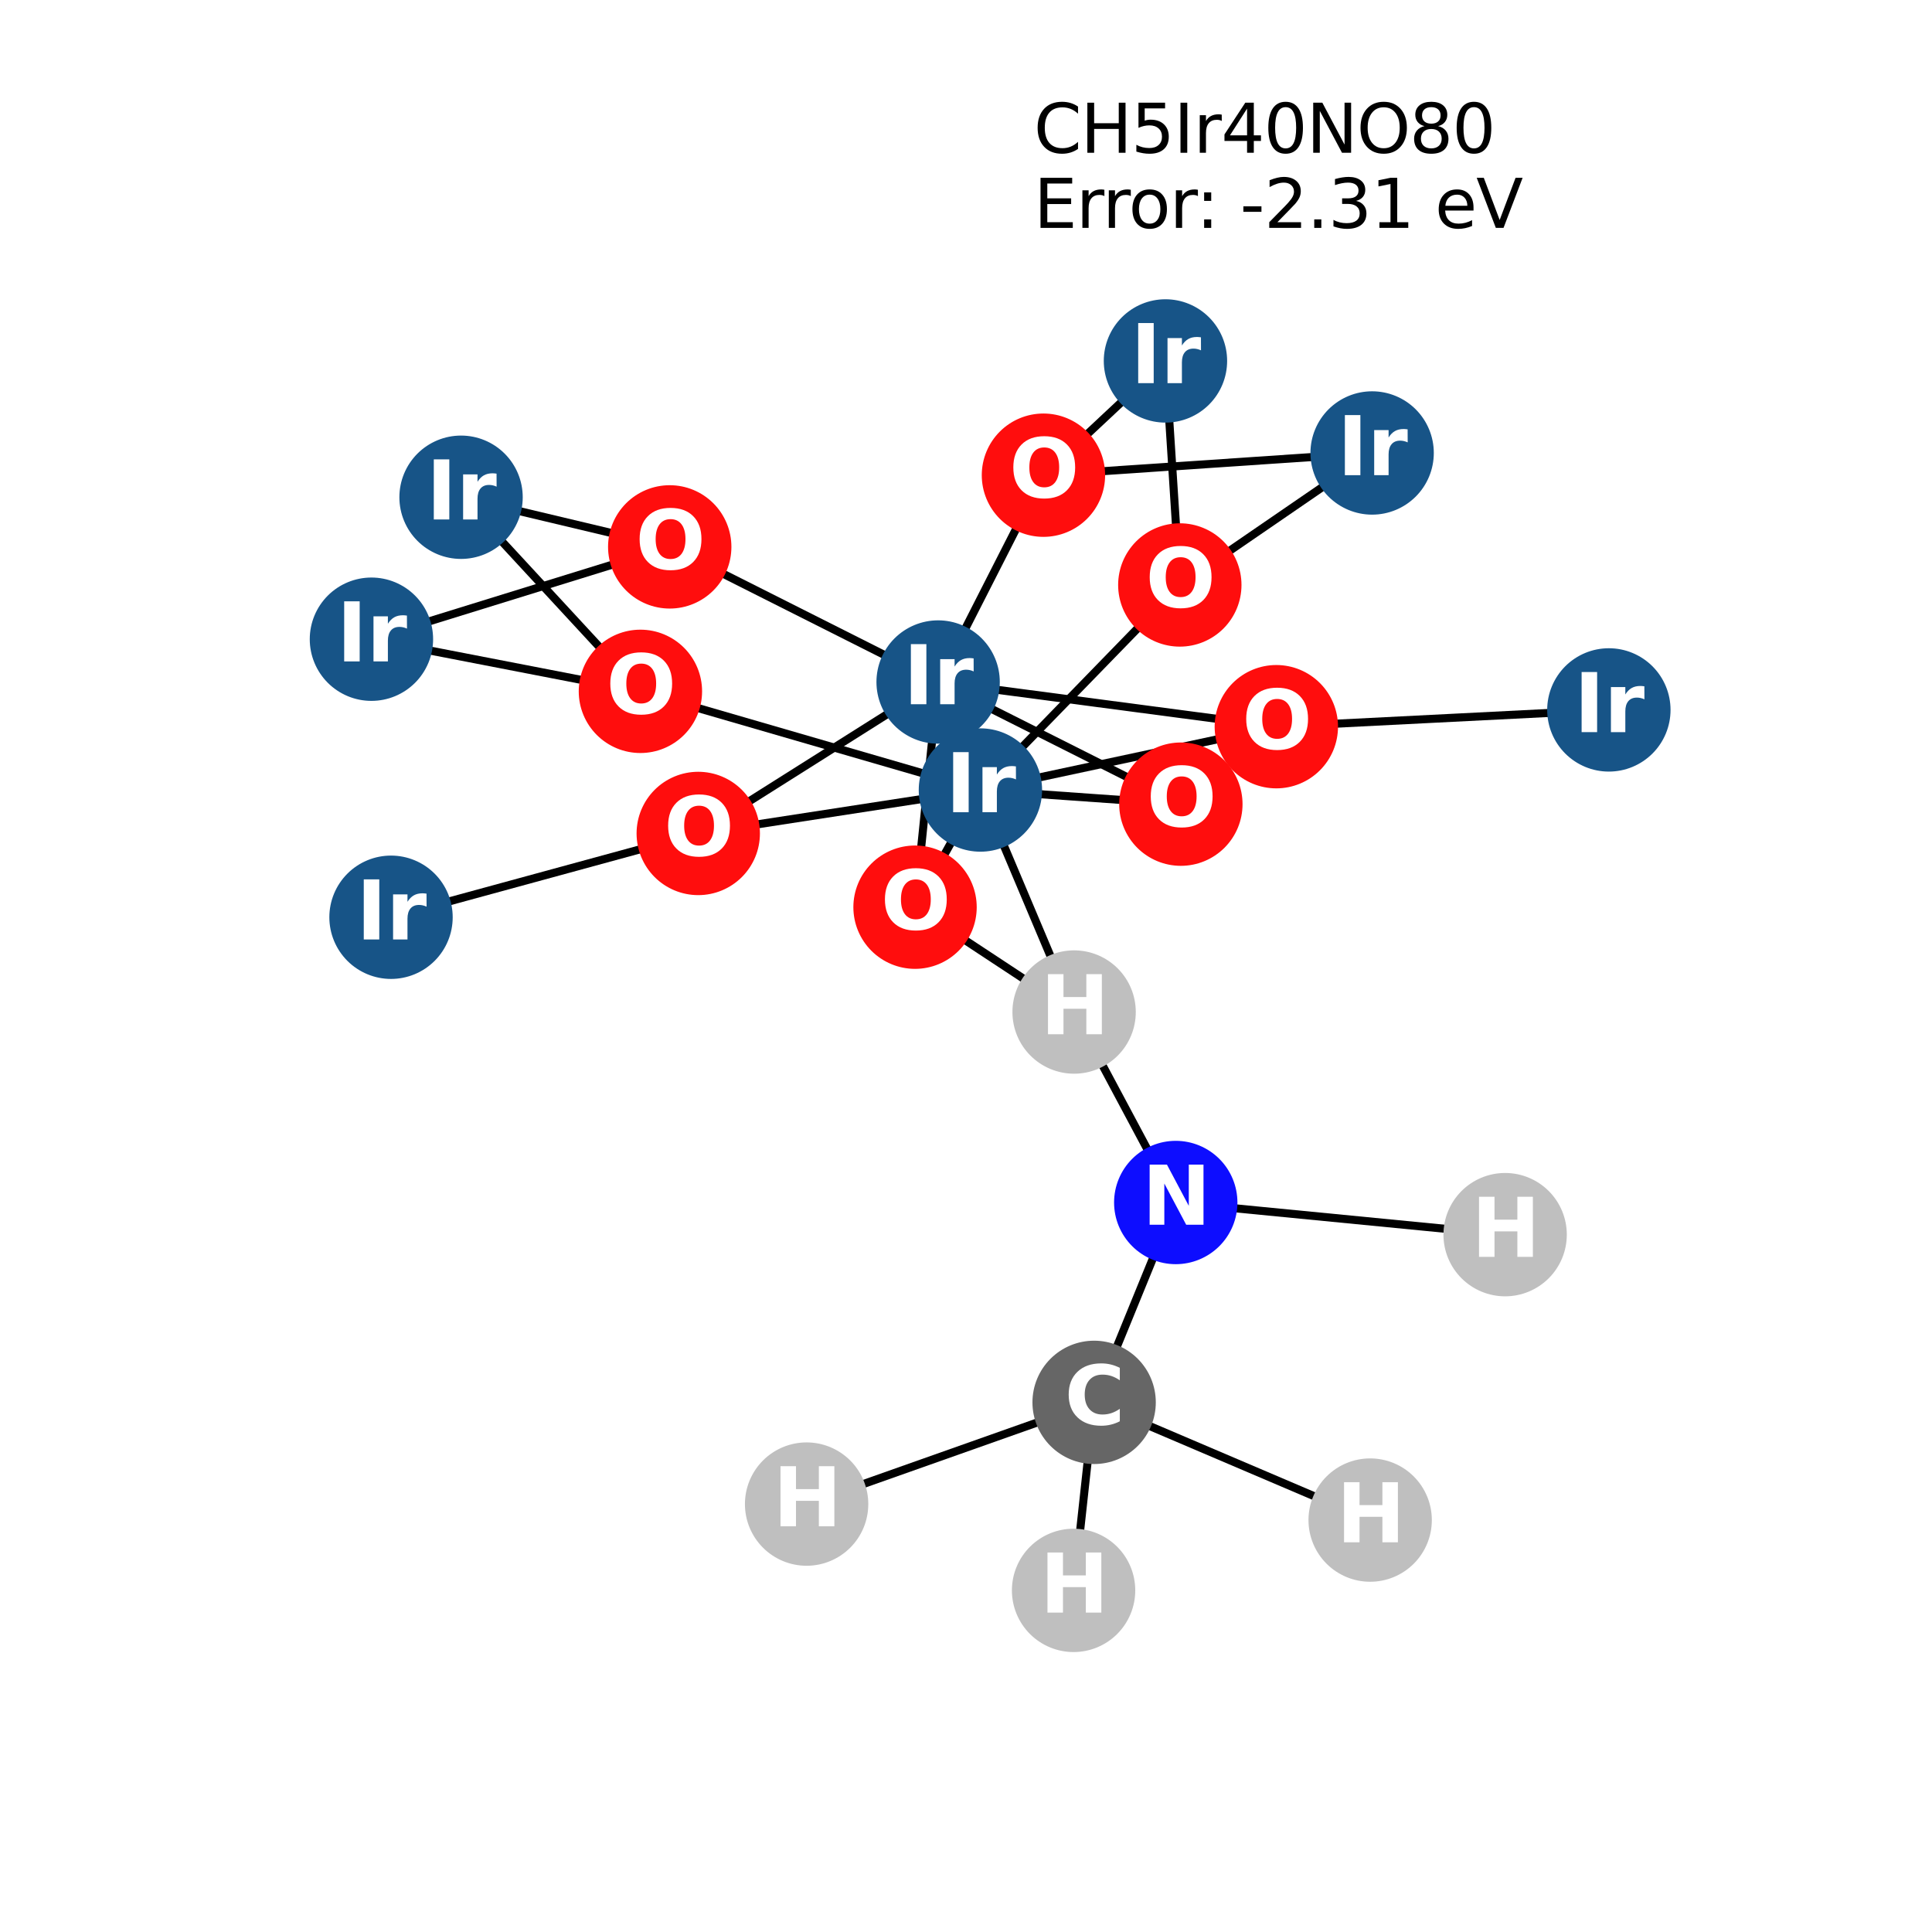 <?xml version="1.0" encoding="utf-8" standalone="no"?>
<!DOCTYPE svg PUBLIC "-//W3C//DTD SVG 1.1//EN"
  "http://www.w3.org/Graphics/SVG/1.1/DTD/svg11.dtd">
<svg xmlns:xlink="http://www.w3.org/1999/xlink" width="288pt" height="288pt" viewBox="0 0 288 288" xmlns="http://www.w3.org/2000/svg" version="1.1">
 <defs>
  <style type="text/css">*{stroke-linejoin: round; stroke-linecap: butt}</style>
 </defs>
 <g id="figure_1">
  <g id="patch_1">
   <path d="M 0 288 
L 288 288 
L 288 0 
L 0 0 
z
" style="fill: #ffffff"/>
  </g>
  <g id="axes_1">
   <g id="LineCollection_1">
    <path d="M 190.26 108.327 
L 239.831 105.826 
" clip-path="url(#p153844f26d)" style="fill: none; stroke: #000000; stroke-width: 1.2"/>
    <path d="M 190.26 108.327 
L 139.845 101.667 
" clip-path="url(#p153844f26d)" style="fill: none; stroke: #000000; stroke-width: 1.2"/>
    <path d="M 190.26 108.327 
L 146.149 117.767 
" clip-path="url(#p153844f26d)" style="fill: none; stroke: #000000; stroke-width: 1.2"/>
    <path d="M 204.541 67.524 
L 155.544 70.836 
" clip-path="url(#p153844f26d)" style="fill: none; stroke: #000000; stroke-width: 1.2"/>
    <path d="M 204.541 67.524 
L 175.873 87.199 
" clip-path="url(#p153844f26d)" style="fill: none; stroke: #000000; stroke-width: 1.2"/>
    <path d="M 176.03 119.875 
L 139.845 101.667 
" clip-path="url(#p153844f26d)" style="fill: none; stroke: #000000; stroke-width: 1.2"/>
    <path d="M 176.03 119.875 
L 146.149 117.767 
" clip-path="url(#p153844f26d)" style="fill: none; stroke: #000000; stroke-width: 1.2"/>
    <path d="M 68.729 74.124 
L 99.836 81.523 
" clip-path="url(#p153844f26d)" style="fill: none; stroke: #000000; stroke-width: 1.2"/>
    <path d="M 68.729 74.124 
L 95.465 103.058 
" clip-path="url(#p153844f26d)" style="fill: none; stroke: #000000; stroke-width: 1.2"/>
    <path d="M 99.836 81.523 
L 139.845 101.667 
" clip-path="url(#p153844f26d)" style="fill: none; stroke: #000000; stroke-width: 1.2"/>
    <path d="M 99.836 81.523 
L 55.369 95.286 
" clip-path="url(#p153844f26d)" style="fill: none; stroke: #000000; stroke-width: 1.2"/>
    <path d="M 139.845 101.667 
L 155.544 70.836 
" clip-path="url(#p153844f26d)" style="fill: none; stroke: #000000; stroke-width: 1.2"/>
    <path d="M 139.845 101.667 
L 104.087 124.242 
" clip-path="url(#p153844f26d)" style="fill: none; stroke: #000000; stroke-width: 1.2"/>
    <path d="M 139.845 101.667 
L 136.404 135.233 
" clip-path="url(#p153844f26d)" style="fill: none; stroke: #000000; stroke-width: 1.2"/>
    <path d="M 173.732 53.804 
L 155.544 70.836 
" clip-path="url(#p153844f26d)" style="fill: none; stroke: #000000; stroke-width: 1.2"/>
    <path d="M 173.732 53.804 
L 175.873 87.199 
" clip-path="url(#p153844f26d)" style="fill: none; stroke: #000000; stroke-width: 1.2"/>
    <path d="M 175.873 87.199 
L 146.149 117.767 
" clip-path="url(#p153844f26d)" style="fill: none; stroke: #000000; stroke-width: 1.2"/>
    <path d="M 58.289 136.734 
L 104.087 124.242 
" clip-path="url(#p153844f26d)" style="fill: none; stroke: #000000; stroke-width: 1.2"/>
    <path d="M 55.369 95.286 
L 95.465 103.058 
" clip-path="url(#p153844f26d)" style="fill: none; stroke: #000000; stroke-width: 1.2"/>
    <path d="M 146.149 117.767 
L 104.087 124.242 
" clip-path="url(#p153844f26d)" style="fill: none; stroke: #000000; stroke-width: 1.2"/>
    <path d="M 146.149 117.767 
L 136.404 135.233 
" clip-path="url(#p153844f26d)" style="fill: none; stroke: #000000; stroke-width: 1.2"/>
    <path d="M 146.149 117.767 
L 95.465 103.058 
" clip-path="url(#p153844f26d)" style="fill: none; stroke: #000000; stroke-width: 1.2"/>
    <path d="M 146.149 117.767 
L 160.115 150.862 
" clip-path="url(#p153844f26d)" style="fill: none; stroke: #000000; stroke-width: 1.2"/>
    <path d="M 136.404 135.233 
L 160.115 150.862 
" clip-path="url(#p153844f26d)" style="fill: none; stroke: #000000; stroke-width: 1.2"/>
    <path d="M 163.099 209.048 
L 120.24 224.212 
" clip-path="url(#p153844f26d)" style="fill: none; stroke: #000000; stroke-width: 1.2"/>
    <path d="M 163.099 209.048 
L 160.037 237.076 
" clip-path="url(#p153844f26d)" style="fill: none; stroke: #000000; stroke-width: 1.2"/>
    <path d="M 163.099 209.048 
L 204.247 226.596 
" clip-path="url(#p153844f26d)" style="fill: none; stroke: #000000; stroke-width: 1.2"/>
    <path d="M 163.099 209.048 
L 175.267 179.256 
" clip-path="url(#p153844f26d)" style="fill: none; stroke: #000000; stroke-width: 1.2"/>
    <path d="M 175.267 179.256 
L 160.115 150.862 
" clip-path="url(#p153844f26d)" style="fill: none; stroke: #000000; stroke-width: 1.2"/>
    <path d="M 175.267 179.256 
L 224.367 184.047 
" clip-path="url(#p153844f26d)" style="fill: none; stroke: #000000; stroke-width: 1.2"/>
   </g>
   <g id="PathCollection_1">
    <defs>
     <path id="C0_0_36cc40c562" d="M 0 8.944 
C 2.372 8.944 4.647 8.002 6.325 6.325 
C 8.002 4.647 8.944 2.372 8.944 -0 
C 8.944 -2.372 8.002 -4.647 6.325 -6.325 
C 4.647 -8.002 2.372 -8.944 0 -8.944 
C -2.372 -8.944 -4.647 -8.002 -6.325 -6.325 
C -8.002 -4.647 -8.944 -2.372 -8.944 0 
C -8.944 2.372 -8.002 4.647 -6.325 6.325 
C -4.647 8.002 -2.372 8.944 0 8.944 
z
"/>
    </defs>
    <g clip-path="url(#p153844f26d)">
     <use xlink:href="#C0_0_36cc40c562" x="190.26" y="108.327" style="fill: #ff0d0d; stroke: #ff0d0d; stroke-width: 0.5"/>
    </g>
    <g clip-path="url(#p153844f26d)">
     <use xlink:href="#C0_0_36cc40c562" x="204.541" y="67.524" style="fill: #175487; stroke: #175487; stroke-width: 0.5"/>
    </g>
    <g clip-path="url(#p153844f26d)">
     <use xlink:href="#C0_0_36cc40c562" x="176.03" y="119.875" style="fill: #ff0d0d; stroke: #ff0d0d; stroke-width: 0.5"/>
    </g>
    <g clip-path="url(#p153844f26d)">
     <use xlink:href="#C0_0_36cc40c562" x="239.831" y="105.826" style="fill: #175487; stroke: #175487; stroke-width: 0.5"/>
    </g>
    <g clip-path="url(#p153844f26d)">
     <use xlink:href="#C0_0_36cc40c562" x="68.729" y="74.124" style="fill: #175487; stroke: #175487; stroke-width: 0.5"/>
    </g>
    <g clip-path="url(#p153844f26d)">
     <use xlink:href="#C0_0_36cc40c562" x="99.836" y="81.523" style="fill: #ff0d0d; stroke: #ff0d0d; stroke-width: 0.5"/>
    </g>
    <g clip-path="url(#p153844f26d)">
     <use xlink:href="#C0_0_36cc40c562" x="139.845" y="101.667" style="fill: #175487; stroke: #175487; stroke-width: 0.5"/>
    </g>
    <g clip-path="url(#p153844f26d)">
     <use xlink:href="#C0_0_36cc40c562" x="173.732" y="53.804" style="fill: #175487; stroke: #175487; stroke-width: 0.5"/>
    </g>
    <g clip-path="url(#p153844f26d)">
     <use xlink:href="#C0_0_36cc40c562" x="175.873" y="87.199" style="fill: #ff0d0d; stroke: #ff0d0d; stroke-width: 0.5"/>
    </g>
    <g clip-path="url(#p153844f26d)">
     <use xlink:href="#C0_0_36cc40c562" x="58.289" y="136.734" style="fill: #175487; stroke: #175487; stroke-width: 0.5"/>
    </g>
    <g clip-path="url(#p153844f26d)">
     <use xlink:href="#C0_0_36cc40c562" x="55.369" y="95.286" style="fill: #175487; stroke: #175487; stroke-width: 0.5"/>
    </g>
    <g clip-path="url(#p153844f26d)">
     <use xlink:href="#C0_0_36cc40c562" x="146.149" y="117.767" style="fill: #175487; stroke: #175487; stroke-width: 0.5"/>
    </g>
    <g clip-path="url(#p153844f26d)">
     <use xlink:href="#C0_0_36cc40c562" x="104.087" y="124.242" style="fill: #ff0d0d; stroke: #ff0d0d; stroke-width: 0.5"/>
    </g>
    <g clip-path="url(#p153844f26d)">
     <use xlink:href="#C0_0_36cc40c562" x="136.404" y="135.233" style="fill: #ff0d0d; stroke: #ff0d0d; stroke-width: 0.5"/>
    </g>
    <g clip-path="url(#p153844f26d)">
     <use xlink:href="#C0_0_36cc40c562" x="155.544" y="70.836" style="fill: #ff0d0d; stroke: #ff0d0d; stroke-width: 0.5"/>
    </g>
    <g clip-path="url(#p153844f26d)">
     <use xlink:href="#C0_0_36cc40c562" x="95.465" y="103.058" style="fill: #ff0d0d; stroke: #ff0d0d; stroke-width: 0.5"/>
    </g>
    <g clip-path="url(#p153844f26d)">
     <use xlink:href="#C0_0_36cc40c562" x="163.099" y="209.048" style="fill: #666666; stroke: #666666; stroke-width: 0.5"/>
    </g>
    <g clip-path="url(#p153844f26d)">
     <use xlink:href="#C0_0_36cc40c562" x="120.24" y="224.212" style="fill: #bfbfbf; stroke: #bfbfbf; stroke-width: 0.5"/>
    </g>
    <g clip-path="url(#p153844f26d)">
     <use xlink:href="#C0_0_36cc40c562" x="160.037" y="237.076" style="fill: #bfbfbf; stroke: #bfbfbf; stroke-width: 0.5"/>
    </g>
    <g clip-path="url(#p153844f26d)">
     <use xlink:href="#C0_0_36cc40c562" x="204.247" y="226.596" style="fill: #bfbfbf; stroke: #bfbfbf; stroke-width: 0.5"/>
    </g>
    <g clip-path="url(#p153844f26d)">
     <use xlink:href="#C0_0_36cc40c562" x="175.267" y="179.256" style="fill: #0d0dff; stroke: #0d0dff; stroke-width: 0.5"/>
    </g>
    <g clip-path="url(#p153844f26d)">
     <use xlink:href="#C0_0_36cc40c562" x="160.115" y="150.862" style="fill: #bfbfbf; stroke: #bfbfbf; stroke-width: 0.5"/>
    </g>
    <g clip-path="url(#p153844f26d)">
     <use xlink:href="#C0_0_36cc40c562" x="224.367" y="184.047" style="fill: #bfbfbf; stroke: #bfbfbf; stroke-width: 0.5"/>
    </g>
   </g>
   <g id="text_1">
    <g clip-path="url(#p153844f26d)">
     <!-- O -->
     <g style="fill: #ffffff" transform="translate(185.159 111.639) scale(0.12 -0.12)">
      <defs>
       <path id="DejaVuSans-Bold-4f" d="M 2719 3878 
Q 2169 3878 1866 3472 
Q 1563 3066 1563 2328 
Q 1563 1594 1866 1187 
Q 2169 781 2719 781 
Q 3272 781 3575 1187 
Q 3878 1594 3878 2328 
Q 3878 3066 3575 3472 
Q 3272 3878 2719 3878 
z
M 2719 4750 
Q 3844 4750 4481 4106 
Q 5119 3463 5119 2328 
Q 5119 1197 4481 553 
Q 3844 -91 2719 -91 
Q 1597 -91 958 553 
Q 319 1197 319 2328 
Q 319 3463 958 4106 
Q 1597 4750 2719 4750 
z
" transform="scale(0.016)"/>
      </defs>
      <use xlink:href="#DejaVuSans-Bold-4f"/>
     </g>
    </g>
   </g>
   <g id="text_2">
    <g clip-path="url(#p153844f26d)">
     <!-- Ir -->
     <g style="fill: #ffffff" transform="translate(199.35 70.835) scale(0.12 -0.12)">
      <defs>
       <path id="DejaVuSans-Bold-49" d="M 588 4666 
L 1791 4666 
L 1791 0 
L 588 0 
L 588 4666 
z
" transform="scale(0.016)"/>
       <path id="DejaVuSans-Bold-72" d="M 3138 2547 
Q 2991 2616 2845 2648 
Q 2700 2681 2553 2681 
Q 2122 2681 1889 2404 
Q 1656 2128 1656 1613 
L 1656 0 
L 538 0 
L 538 3500 
L 1656 3500 
L 1656 2925 
Q 1872 3269 2151 3426 
Q 2431 3584 2822 3584 
Q 2878 3584 2943 3579 
Q 3009 3575 3134 3559 
L 3138 2547 
z
" transform="scale(0.016)"/>
      </defs>
      <use xlink:href="#DejaVuSans-Bold-49"/>
      <use xlink:href="#DejaVuSans-Bold-72" transform="translate(37.207 0)"/>
     </g>
    </g>
   </g>
   <g id="text_3">
    <g clip-path="url(#p153844f26d)">
     <!-- O -->
     <g style="fill: #ffffff" transform="translate(170.929 123.186) scale(0.12 -0.12)">
      <use xlink:href="#DejaVuSans-Bold-4f"/>
     </g>
    </g>
   </g>
   <g id="text_4">
    <g clip-path="url(#p153844f26d)">
     <!-- Ir -->
     <g style="fill: #ffffff" transform="translate(234.64 109.137) scale(0.12 -0.12)">
      <use xlink:href="#DejaVuSans-Bold-49"/>
      <use xlink:href="#DejaVuSans-Bold-72" transform="translate(37.207 0)"/>
     </g>
    </g>
   </g>
   <g id="text_5">
    <g clip-path="url(#p153844f26d)">
     <!-- Ir -->
     <g style="fill: #ffffff" transform="translate(63.538 77.436) scale(0.12 -0.12)">
      <use xlink:href="#DejaVuSans-Bold-49"/>
      <use xlink:href="#DejaVuSans-Bold-72" transform="translate(37.207 0)"/>
     </g>
    </g>
   </g>
   <g id="text_6">
    <g clip-path="url(#p153844f26d)">
     <!-- O -->
     <g style="fill: #ffffff" transform="translate(94.736 84.835) scale(0.12 -0.12)">
      <use xlink:href="#DejaVuSans-Bold-4f"/>
     </g>
    </g>
   </g>
   <g id="text_7">
    <g clip-path="url(#p153844f26d)">
     <!-- Ir -->
     <g style="fill: #ffffff" transform="translate(134.654 104.978) scale(0.12 -0.12)">
      <use xlink:href="#DejaVuSans-Bold-49"/>
      <use xlink:href="#DejaVuSans-Bold-72" transform="translate(37.207 0)"/>
     </g>
    </g>
   </g>
   <g id="text_8">
    <g clip-path="url(#p153844f26d)">
     <!-- Ir -->
     <g style="fill: #ffffff" transform="translate(168.541 57.115) scale(0.12 -0.12)">
      <use xlink:href="#DejaVuSans-Bold-49"/>
      <use xlink:href="#DejaVuSans-Bold-72" transform="translate(37.207 0)"/>
     </g>
    </g>
   </g>
   <g id="text_9">
    <g clip-path="url(#p153844f26d)">
     <!-- O -->
     <g style="fill: #ffffff" transform="translate(170.773 90.51) scale(0.12 -0.12)">
      <use xlink:href="#DejaVuSans-Bold-4f"/>
     </g>
    </g>
   </g>
   <g id="text_10">
    <g clip-path="url(#p153844f26d)">
     <!-- Ir -->
     <g style="fill: #ffffff" transform="translate(53.098 140.045) scale(0.12 -0.12)">
      <use xlink:href="#DejaVuSans-Bold-49"/>
      <use xlink:href="#DejaVuSans-Bold-72" transform="translate(37.207 0)"/>
     </g>
    </g>
   </g>
   <g id="text_11">
    <g clip-path="url(#p153844f26d)">
     <!-- Ir -->
     <g style="fill: #ffffff" transform="translate(50.178 98.597) scale(0.12 -0.12)">
      <use xlink:href="#DejaVuSans-Bold-49"/>
      <use xlink:href="#DejaVuSans-Bold-72" transform="translate(37.207 0)"/>
     </g>
    </g>
   </g>
   <g id="text_12">
    <g clip-path="url(#p153844f26d)">
     <!-- Ir -->
     <g style="fill: #ffffff" transform="translate(140.958 121.078) scale(0.12 -0.12)">
      <use xlink:href="#DejaVuSans-Bold-49"/>
      <use xlink:href="#DejaVuSans-Bold-72" transform="translate(37.207 0)"/>
     </g>
    </g>
   </g>
   <g id="text_13">
    <g clip-path="url(#p153844f26d)">
     <!-- O -->
     <g style="fill: #ffffff" transform="translate(98.986 127.553) scale(0.12 -0.12)">
      <use xlink:href="#DejaVuSans-Bold-4f"/>
     </g>
    </g>
   </g>
   <g id="text_14">
    <g clip-path="url(#p153844f26d)">
     <!-- O -->
     <g style="fill: #ffffff" transform="translate(131.303 138.544) scale(0.12 -0.12)">
      <use xlink:href="#DejaVuSans-Bold-4f"/>
     </g>
    </g>
   </g>
   <g id="text_15">
    <g clip-path="url(#p153844f26d)">
     <!-- O -->
     <g style="fill: #ffffff" transform="translate(150.443 74.148) scale(0.12 -0.12)">
      <use xlink:href="#DejaVuSans-Bold-4f"/>
     </g>
    </g>
   </g>
   <g id="text_16">
    <g clip-path="url(#p153844f26d)">
     <!-- O -->
     <g style="fill: #ffffff" transform="translate(90.364 106.37) scale(0.12 -0.12)">
      <use xlink:href="#DejaVuSans-Bold-4f"/>
     </g>
    </g>
   </g>
   <g id="text_17">
    <g clip-path="url(#p153844f26d)">
     <!-- C -->
     <g style="fill: #ffffff" transform="translate(158.695 212.359) scale(0.12 -0.12)">
      <defs>
       <path id="DejaVuSans-Bold-43" d="M 4288 256 
Q 3956 84 3597 -3 
Q 3238 -91 2847 -91 
Q 1681 -91 1000 561 
Q 319 1213 319 2328 
Q 319 3447 1000 4098 
Q 1681 4750 2847 4750 
Q 3238 4750 3597 4662 
Q 3956 4575 4288 4403 
L 4288 3438 
Q 3953 3666 3628 3772 
Q 3303 3878 2944 3878 
Q 2300 3878 1931 3465 
Q 1563 3053 1563 2328 
Q 1563 1606 1931 1193 
Q 2300 781 2944 781 
Q 3303 781 3628 887 
Q 3953 994 4288 1222 
L 4288 256 
z
" transform="scale(0.016)"/>
      </defs>
      <use xlink:href="#DejaVuSans-Bold-43"/>
     </g>
    </g>
   </g>
   <g id="text_18">
    <g clip-path="url(#p153844f26d)">
     <!-- H -->
     <g style="fill: #ffffff" transform="translate(115.219 227.523) scale(0.12 -0.12)">
      <defs>
       <path id="DejaVuSans-Bold-48" d="M 588 4666 
L 1791 4666 
L 1791 2888 
L 3566 2888 
L 3566 4666 
L 4769 4666 
L 4769 0 
L 3566 0 
L 3566 1978 
L 1791 1978 
L 1791 0 
L 588 0 
L 588 4666 
z
" transform="scale(0.016)"/>
      </defs>
      <use xlink:href="#DejaVuSans-Bold-48"/>
     </g>
    </g>
   </g>
   <g id="text_19">
    <g clip-path="url(#p153844f26d)">
     <!-- H -->
     <g style="fill: #ffffff" transform="translate(155.016 240.388) scale(0.12 -0.12)">
      <use xlink:href="#DejaVuSans-Bold-48"/>
     </g>
    </g>
   </g>
   <g id="text_20">
    <g clip-path="url(#p153844f26d)">
     <!-- H -->
     <g style="fill: #ffffff" transform="translate(199.225 229.907) scale(0.12 -0.12)">
      <use xlink:href="#DejaVuSans-Bold-48"/>
     </g>
    </g>
   </g>
   <g id="text_21">
    <g clip-path="url(#p153844f26d)">
     <!-- N -->
     <g style="fill: #ffffff" transform="translate(170.246 182.567) scale(0.12 -0.12)">
      <defs>
       <path id="DejaVuSans-Bold-4e" d="M 588 4666 
L 1931 4666 
L 3628 1466 
L 3628 4666 
L 4769 4666 
L 4769 0 
L 3425 0 
L 1728 3200 
L 1728 0 
L 588 0 
L 588 4666 
z
" transform="scale(0.016)"/>
      </defs>
      <use xlink:href="#DejaVuSans-Bold-4e"/>
     </g>
    </g>
   </g>
   <g id="text_22">
    <g clip-path="url(#p153844f26d)">
     <!-- H -->
     <g style="fill: #ffffff" transform="translate(155.093 154.173) scale(0.12 -0.12)">
      <use xlink:href="#DejaVuSans-Bold-48"/>
     </g>
    </g>
   </g>
   <g id="text_23">
    <g clip-path="url(#p153844f26d)">
     <!-- H -->
     <g style="fill: #ffffff" transform="translate(219.346 187.358) scale(0.12 -0.12)">
      <use xlink:href="#DejaVuSans-Bold-48"/>
     </g>
    </g>
   </g>
   <g id="text_24">
    <!-- CH5Ir40NO80 -->
    <g transform="translate(154.104 22.774) scale(0.1 -0.1)">
     <defs>
      <path id="DejaVuSans-43" d="M 4122 4306 
L 4122 3641 
Q 3803 3938 3442 4084 
Q 3081 4231 2675 4231 
Q 1875 4231 1450 3742 
Q 1025 3253 1025 2328 
Q 1025 1406 1450 917 
Q 1875 428 2675 428 
Q 3081 428 3442 575 
Q 3803 722 4122 1019 
L 4122 359 
Q 3791 134 3420 21 
Q 3050 -91 2638 -91 
Q 1578 -91 968 557 
Q 359 1206 359 2328 
Q 359 3453 968 4101 
Q 1578 4750 2638 4750 
Q 3056 4750 3426 4639 
Q 3797 4528 4122 4306 
z
" transform="scale(0.016)"/>
      <path id="DejaVuSans-48" d="M 628 4666 
L 1259 4666 
L 1259 2753 
L 3553 2753 
L 3553 4666 
L 4184 4666 
L 4184 0 
L 3553 0 
L 3553 2222 
L 1259 2222 
L 1259 0 
L 628 0 
L 628 4666 
z
" transform="scale(0.016)"/>
      <path id="DejaVuSans-35" d="M 691 4666 
L 3169 4666 
L 3169 4134 
L 1269 4134 
L 1269 2991 
Q 1406 3038 1543 3061 
Q 1681 3084 1819 3084 
Q 2600 3084 3056 2656 
Q 3513 2228 3513 1497 
Q 3513 744 3044 326 
Q 2575 -91 1722 -91 
Q 1428 -91 1123 -41 
Q 819 9 494 109 
L 494 744 
Q 775 591 1075 516 
Q 1375 441 1709 441 
Q 2250 441 2565 725 
Q 2881 1009 2881 1497 
Q 2881 1984 2565 2268 
Q 2250 2553 1709 2553 
Q 1456 2553 1204 2497 
Q 953 2441 691 2322 
L 691 4666 
z
" transform="scale(0.016)"/>
      <path id="DejaVuSans-49" d="M 628 4666 
L 1259 4666 
L 1259 0 
L 628 0 
L 628 4666 
z
" transform="scale(0.016)"/>
      <path id="DejaVuSans-72" d="M 2631 2963 
Q 2534 3019 2420 3045 
Q 2306 3072 2169 3072 
Q 1681 3072 1420 2755 
Q 1159 2438 1159 1844 
L 1159 0 
L 581 0 
L 581 3500 
L 1159 3500 
L 1159 2956 
Q 1341 3275 1631 3429 
Q 1922 3584 2338 3584 
Q 2397 3584 2469 3576 
Q 2541 3569 2628 3553 
L 2631 2963 
z
" transform="scale(0.016)"/>
      <path id="DejaVuSans-34" d="M 2419 4116 
L 825 1625 
L 2419 1625 
L 2419 4116 
z
M 2253 4666 
L 3047 4666 
L 3047 1625 
L 3713 1625 
L 3713 1100 
L 3047 1100 
L 3047 0 
L 2419 0 
L 2419 1100 
L 313 1100 
L 313 1709 
L 2253 4666 
z
" transform="scale(0.016)"/>
      <path id="DejaVuSans-30" d="M 2034 4250 
Q 1547 4250 1301 3770 
Q 1056 3291 1056 2328 
Q 1056 1369 1301 889 
Q 1547 409 2034 409 
Q 2525 409 2770 889 
Q 3016 1369 3016 2328 
Q 3016 3291 2770 3770 
Q 2525 4250 2034 4250 
z
M 2034 4750 
Q 2819 4750 3233 4129 
Q 3647 3509 3647 2328 
Q 3647 1150 3233 529 
Q 2819 -91 2034 -91 
Q 1250 -91 836 529 
Q 422 1150 422 2328 
Q 422 3509 836 4129 
Q 1250 4750 2034 4750 
z
" transform="scale(0.016)"/>
      <path id="DejaVuSans-4e" d="M 628 4666 
L 1478 4666 
L 3547 763 
L 3547 4666 
L 4159 4666 
L 4159 0 
L 3309 0 
L 1241 3903 
L 1241 0 
L 628 0 
L 628 4666 
z
" transform="scale(0.016)"/>
      <path id="DejaVuSans-4f" d="M 2522 4238 
Q 1834 4238 1429 3725 
Q 1025 3213 1025 2328 
Q 1025 1447 1429 934 
Q 1834 422 2522 422 
Q 3209 422 3611 934 
Q 4013 1447 4013 2328 
Q 4013 3213 3611 3725 
Q 3209 4238 2522 4238 
z
M 2522 4750 
Q 3503 4750 4090 4092 
Q 4678 3434 4678 2328 
Q 4678 1225 4090 567 
Q 3503 -91 2522 -91 
Q 1538 -91 948 565 
Q 359 1222 359 2328 
Q 359 3434 948 4092 
Q 1538 4750 2522 4750 
z
" transform="scale(0.016)"/>
      <path id="DejaVuSans-38" d="M 2034 2216 
Q 1584 2216 1326 1975 
Q 1069 1734 1069 1313 
Q 1069 891 1326 650 
Q 1584 409 2034 409 
Q 2484 409 2743 651 
Q 3003 894 3003 1313 
Q 3003 1734 2745 1975 
Q 2488 2216 2034 2216 
z
M 1403 2484 
Q 997 2584 770 2862 
Q 544 3141 544 3541 
Q 544 4100 942 4425 
Q 1341 4750 2034 4750 
Q 2731 4750 3128 4425 
Q 3525 4100 3525 3541 
Q 3525 3141 3298 2862 
Q 3072 2584 2669 2484 
Q 3125 2378 3379 2068 
Q 3634 1759 3634 1313 
Q 3634 634 3220 271 
Q 2806 -91 2034 -91 
Q 1263 -91 848 271 
Q 434 634 434 1313 
Q 434 1759 690 2068 
Q 947 2378 1403 2484 
z
M 1172 3481 
Q 1172 3119 1398 2916 
Q 1625 2713 2034 2713 
Q 2441 2713 2670 2916 
Q 2900 3119 2900 3481 
Q 2900 3844 2670 4047 
Q 2441 4250 2034 4250 
Q 1625 4250 1398 4047 
Q 1172 3844 1172 3481 
z
" transform="scale(0.016)"/>
     </defs>
     <use xlink:href="#DejaVuSans-43"/>
     <use xlink:href="#DejaVuSans-48" transform="translate(69.824 0)"/>
     <use xlink:href="#DejaVuSans-35" transform="translate(145.02 0)"/>
     <use xlink:href="#DejaVuSans-49" transform="translate(208.643 0)"/>
     <use xlink:href="#DejaVuSans-72" transform="translate(238.135 0)"/>
     <use xlink:href="#DejaVuSans-34" transform="translate(279.248 0)"/>
     <use xlink:href="#DejaVuSans-30" transform="translate(342.871 0)"/>
     <use xlink:href="#DejaVuSans-4e" transform="translate(406.494 0)"/>
     <use xlink:href="#DejaVuSans-4f" transform="translate(481.299 0)"/>
     <use xlink:href="#DejaVuSans-38" transform="translate(560.01 0)"/>
     <use xlink:href="#DejaVuSans-30" transform="translate(623.633 0)"/>
    </g>
    <!-- Error: -2.31 eV -->
    <g transform="translate(154.104 33.972) scale(0.1 -0.1)">
     <defs>
      <path id="DejaVuSans-45" d="M 628 4666 
L 3578 4666 
L 3578 4134 
L 1259 4134 
L 1259 2753 
L 3481 2753 
L 3481 2222 
L 1259 2222 
L 1259 531 
L 3634 531 
L 3634 0 
L 628 0 
L 628 4666 
z
" transform="scale(0.016)"/>
      <path id="DejaVuSans-6f" d="M 1959 3097 
Q 1497 3097 1228 2736 
Q 959 2375 959 1747 
Q 959 1119 1226 758 
Q 1494 397 1959 397 
Q 2419 397 2687 759 
Q 2956 1122 2956 1747 
Q 2956 2369 2687 2733 
Q 2419 3097 1959 3097 
z
M 1959 3584 
Q 2709 3584 3137 3096 
Q 3566 2609 3566 1747 
Q 3566 888 3137 398 
Q 2709 -91 1959 -91 
Q 1206 -91 779 398 
Q 353 888 353 1747 
Q 353 2609 779 3096 
Q 1206 3584 1959 3584 
z
" transform="scale(0.016)"/>
      <path id="DejaVuSans-3a" d="M 750 794 
L 1409 794 
L 1409 0 
L 750 0 
L 750 794 
z
M 750 3309 
L 1409 3309 
L 1409 2516 
L 750 2516 
L 750 3309 
z
" transform="scale(0.016)"/>
      <path id="DejaVuSans-20" transform="scale(0.016)"/>
      <path id="DejaVuSans-2d" d="M 313 2009 
L 1997 2009 
L 1997 1497 
L 313 1497 
L 313 2009 
z
" transform="scale(0.016)"/>
      <path id="DejaVuSans-32" d="M 1228 531 
L 3431 531 
L 3431 0 
L 469 0 
L 469 531 
Q 828 903 1448 1529 
Q 2069 2156 2228 2338 
Q 2531 2678 2651 2914 
Q 2772 3150 2772 3378 
Q 2772 3750 2511 3984 
Q 2250 4219 1831 4219 
Q 1534 4219 1204 4116 
Q 875 4013 500 3803 
L 500 4441 
Q 881 4594 1212 4672 
Q 1544 4750 1819 4750 
Q 2544 4750 2975 4387 
Q 3406 4025 3406 3419 
Q 3406 3131 3298 2873 
Q 3191 2616 2906 2266 
Q 2828 2175 2409 1742 
Q 1991 1309 1228 531 
z
" transform="scale(0.016)"/>
      <path id="DejaVuSans-2e" d="M 684 794 
L 1344 794 
L 1344 0 
L 684 0 
L 684 794 
z
" transform="scale(0.016)"/>
      <path id="DejaVuSans-33" d="M 2597 2516 
Q 3050 2419 3304 2112 
Q 3559 1806 3559 1356 
Q 3559 666 3084 287 
Q 2609 -91 1734 -91 
Q 1441 -91 1130 -33 
Q 819 25 488 141 
L 488 750 
Q 750 597 1062 519 
Q 1375 441 1716 441 
Q 2309 441 2620 675 
Q 2931 909 2931 1356 
Q 2931 1769 2642 2001 
Q 2353 2234 1838 2234 
L 1294 2234 
L 1294 2753 
L 1863 2753 
Q 2328 2753 2575 2939 
Q 2822 3125 2822 3475 
Q 2822 3834 2567 4026 
Q 2313 4219 1838 4219 
Q 1578 4219 1281 4162 
Q 984 4106 628 3988 
L 628 4550 
Q 988 4650 1302 4700 
Q 1616 4750 1894 4750 
Q 2613 4750 3031 4423 
Q 3450 4097 3450 3541 
Q 3450 3153 3228 2886 
Q 3006 2619 2597 2516 
z
" transform="scale(0.016)"/>
      <path id="DejaVuSans-31" d="M 794 531 
L 1825 531 
L 1825 4091 
L 703 3866 
L 703 4441 
L 1819 4666 
L 2450 4666 
L 2450 531 
L 3481 531 
L 3481 0 
L 794 0 
L 794 531 
z
" transform="scale(0.016)"/>
      <path id="DejaVuSans-65" d="M 3597 1894 
L 3597 1613 
L 953 1613 
Q 991 1019 1311 708 
Q 1631 397 2203 397 
Q 2534 397 2845 478 
Q 3156 559 3463 722 
L 3463 178 
Q 3153 47 2828 -22 
Q 2503 -91 2169 -91 
Q 1331 -91 842 396 
Q 353 884 353 1716 
Q 353 2575 817 3079 
Q 1281 3584 2069 3584 
Q 2775 3584 3186 3129 
Q 3597 2675 3597 1894 
z
M 3022 2063 
Q 3016 2534 2758 2815 
Q 2500 3097 2075 3097 
Q 1594 3097 1305 2825 
Q 1016 2553 972 2059 
L 3022 2063 
z
" transform="scale(0.016)"/>
      <path id="DejaVuSans-56" d="M 1831 0 
L 50 4666 
L 709 4666 
L 2188 738 
L 3669 4666 
L 4325 4666 
L 2547 0 
L 1831 0 
z
" transform="scale(0.016)"/>
     </defs>
     <use xlink:href="#DejaVuSans-45"/>
     <use xlink:href="#DejaVuSans-72" transform="translate(63.184 0)"/>
     <use xlink:href="#DejaVuSans-72" transform="translate(102.547 0)"/>
     <use xlink:href="#DejaVuSans-6f" transform="translate(141.41 0)"/>
     <use xlink:href="#DejaVuSans-72" transform="translate(202.592 0)"/>
     <use xlink:href="#DejaVuSans-3a" transform="translate(241.955 0)"/>
     <use xlink:href="#DejaVuSans-20" transform="translate(275.646 0)"/>
     <use xlink:href="#DejaVuSans-2d" transform="translate(307.434 0)"/>
     <use xlink:href="#DejaVuSans-32" transform="translate(343.518 0)"/>
     <use xlink:href="#DejaVuSans-2e" transform="translate(407.141 0)"/>
     <use xlink:href="#DejaVuSans-33" transform="translate(438.928 0)"/>
     <use xlink:href="#DejaVuSans-31" transform="translate(502.551 0)"/>
     <use xlink:href="#DejaVuSans-20" transform="translate(566.174 0)"/>
     <use xlink:href="#DejaVuSans-65" transform="translate(597.961 0)"/>
     <use xlink:href="#DejaVuSans-56" transform="translate(659.484 0)"/>
    </g>
   </g>
  </g>
 </g>
 <defs>
  <clipPath id="p153844f26d">
   <rect x="36" y="34.56" width="223.2" height="221.76"/>
  </clipPath>
 </defs>
</svg>
